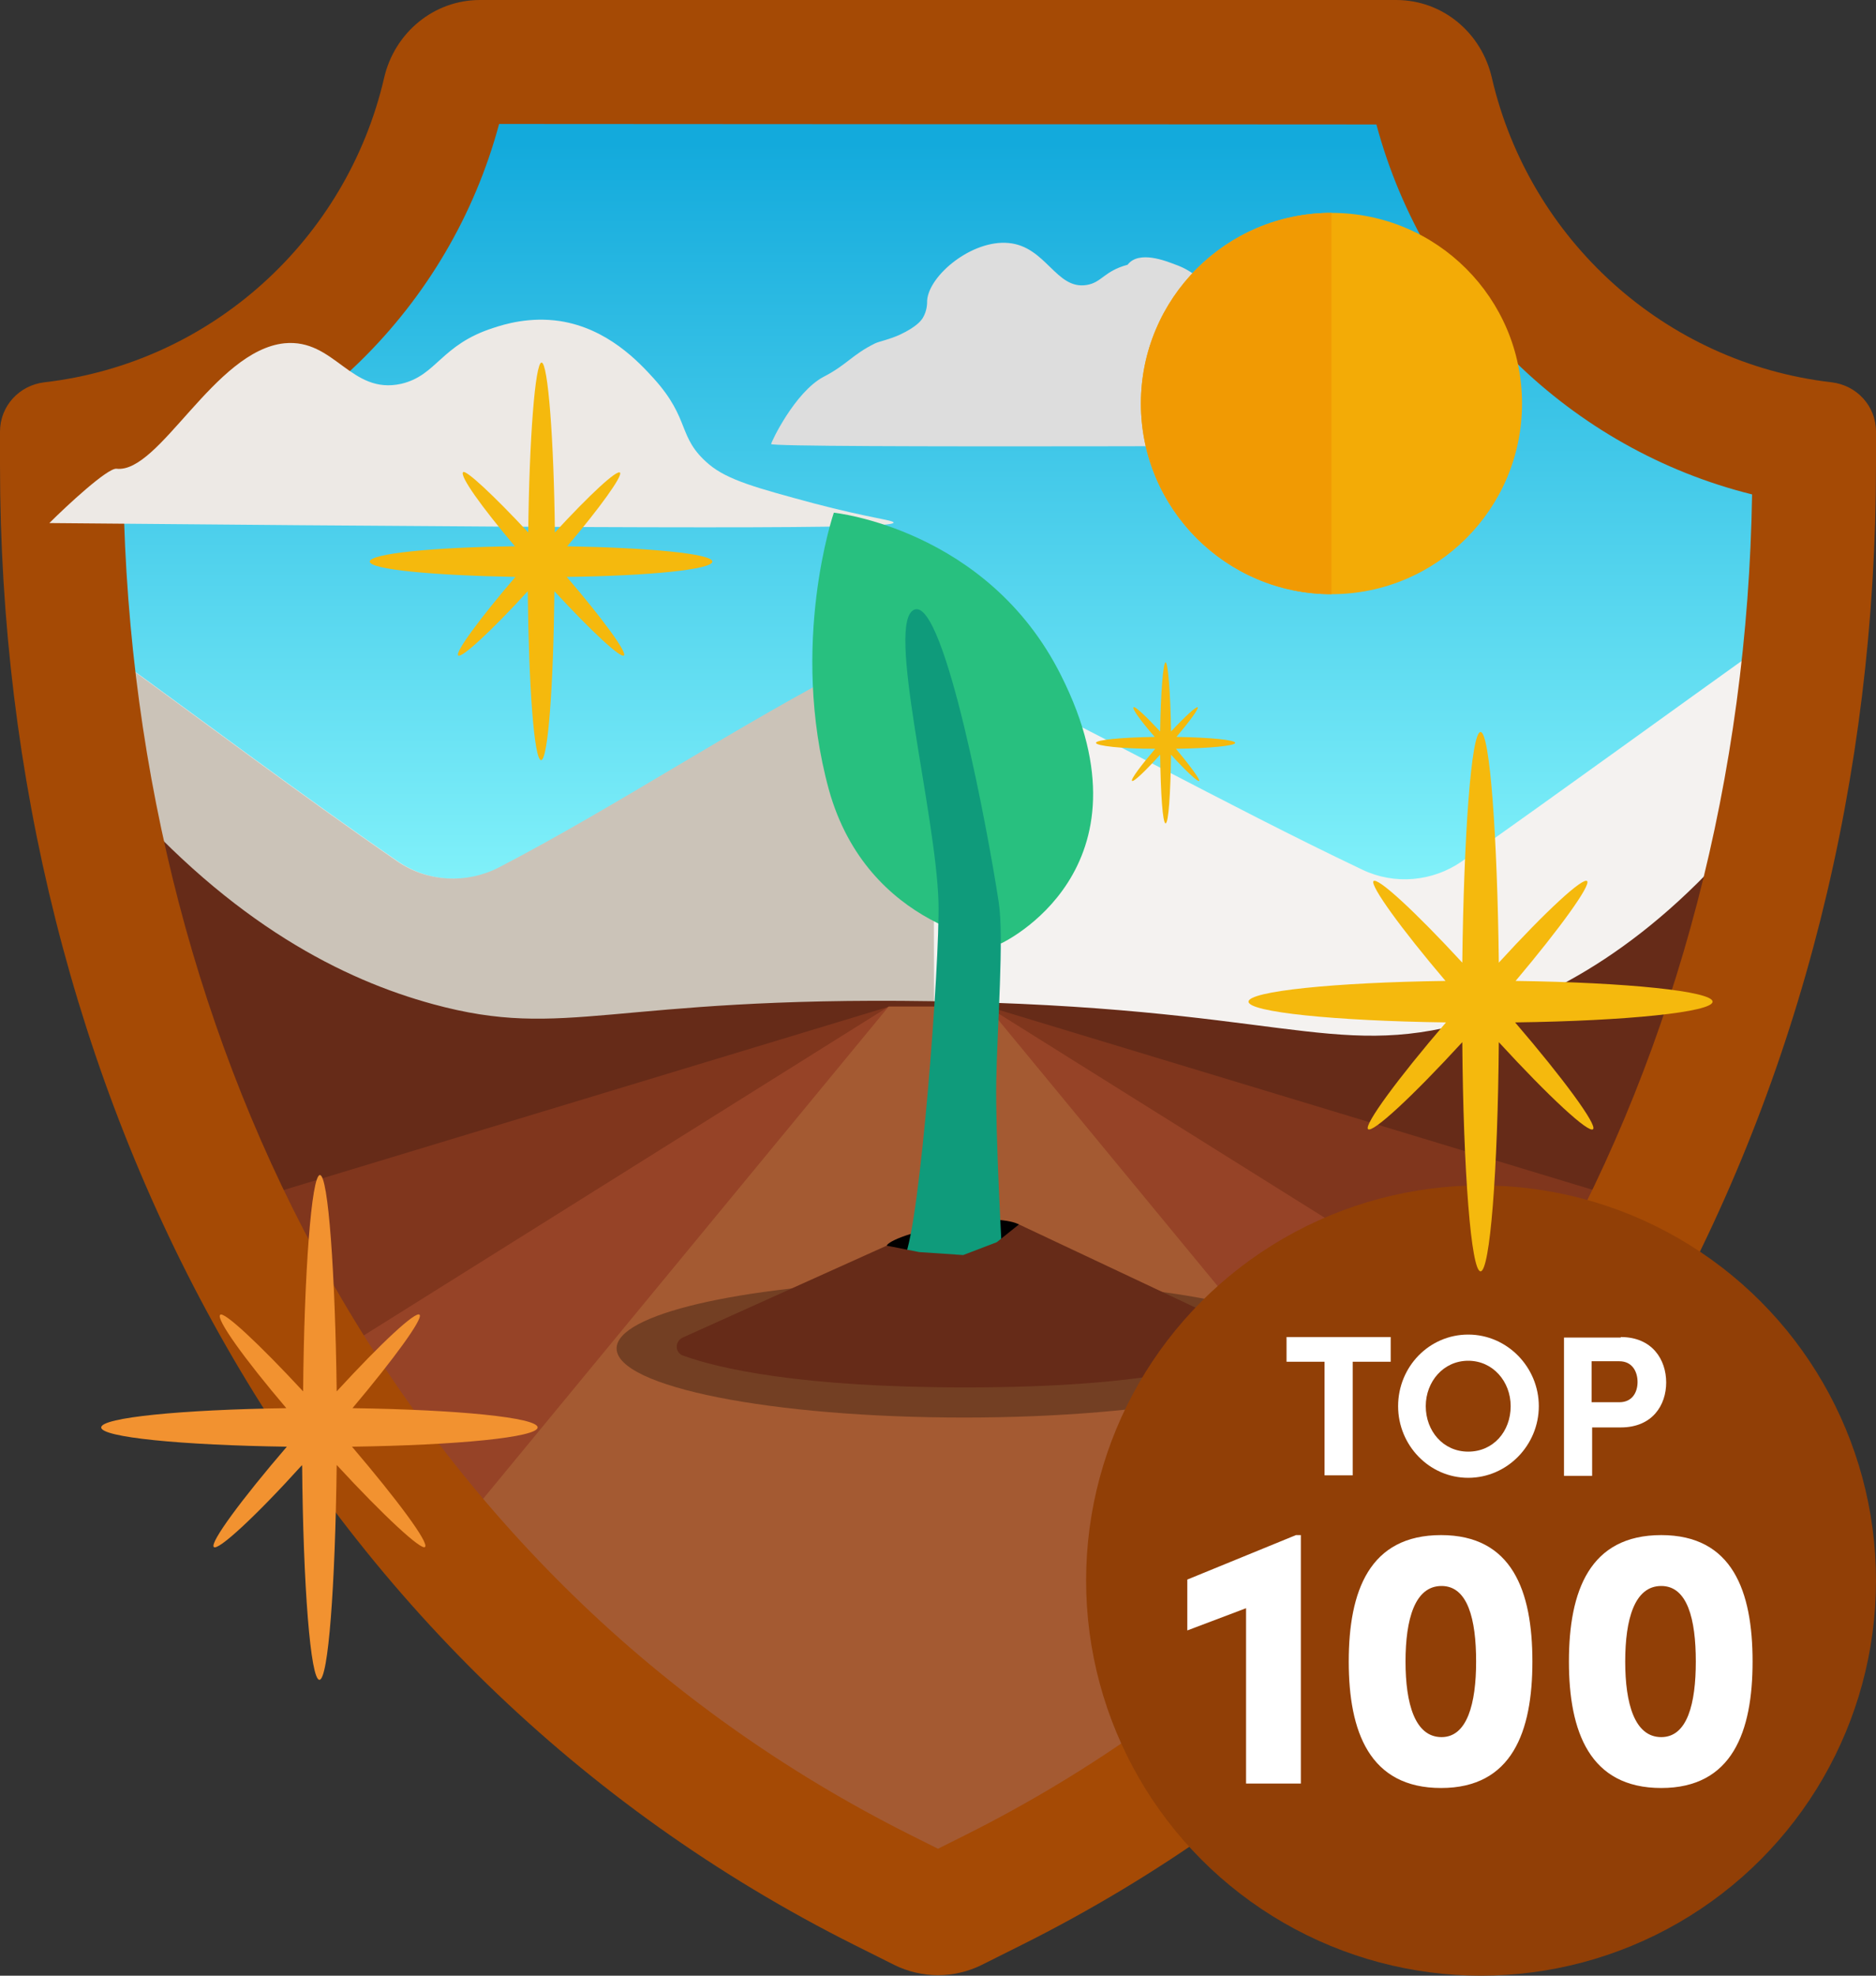 <?xml version="1.0" encoding="utf-8"?>
<!-- Generator: Adobe Illustrator 26.3.1, SVG Export Plug-In . SVG Version: 6.00 Build 0)  -->
<svg version="1.1" id="Layer_1" xmlns="http://www.w3.org/2000/svg" xmlns:xlink="http://www.w3.org/1999/xlink" x="0px" y="0px"
	 viewBox="0 0 380 400" style="enable-background:new 0 0 380 400;" xml:space="preserve">
<rect x="0" y="0" width="380" height="400" fill="#333333" stroke="none"/>
<style type="text/css">
	.st0{fill:url(#SVGID_1_);}
	.st1{fill:#F4F2F0;}
	.st2{fill:#CBC3B8;}
	.st3{fill:#662B18;}
	.st4{fill:#80361D;}
	.st5{fill:#964327;}
	.st6{fill:#A45A32;}
	.st7{fill:#A54A05;}
	.st8{fill:#DDDDDD;}
	.st9{fill:#F3AB06;}
	.st10{fill:#F19A03;}
	.st11{fill:#EDE9E5;}
	.st12{fill:#010000;}
	.st13{opacity:0.3;fill:#010000;enable-background:new    ;}
	.st14{fill:#28C07F;}
	.st15{fill:#0F9B7B;}
	.st16{fill:#913F06;}
	.st17{fill-rule:evenodd;clip-rule:evenodd;fill:#F5B90D;}
	.st18{fill-rule:evenodd;clip-rule:evenodd;fill:#F29230;}
	.st19{enable-background:new    ;}
	.st20{fill:#FFFFFF;}
</style>
<g id="a">
</g>
<g id="b">
	<g id="c">
		<g id="d">
			<g id="e">
				
					<linearGradient id="SVGID_1_" gradientUnits="userSpaceOnUse" x1="190.01" y1="10.885" x2="190.01" y2="390.875" gradientTransform="matrix(1 0 0 -1 0 400.945)">
					<stop  offset="0.49" style="stop-color:#93FDFF"/>
					<stop  offset="0.95" style="stop-color:#13AADC"/>
				</linearGradient>
				<path class="st0" d="M277.9,10.1H102.1c-8.9,0-16.4,6.3-18.4,15c-7.2,31.1-33.2,54.9-65.1,58.6c-4.8,0.6-8.5,4.6-8.5,9.5v6.4
					c0,119.9,57.7,231.4,164,284.7l7.6,3.8c2.7,1.3,5.6,2,8.4,2s5.8-0.7,8.4-2l7.6-3.8c106.2-53.4,164-164.9,164-284.7v-6.4
					c0-4.9-3.7-9-8.5-9.5c-32-3.7-57.9-27.5-65.1-58.6C294.3,16.3,286.8,10.1,277.9,10.1L277.9,10.1L277.9,10.1z"/>
				<path class="st1" d="M296.1,174.4c-5.9,4.1-13.6,4.8-20.1,1.7c-28-13.3-56.1-29.2-84.1-42.3c-5.6-2.6-12.1-2.5-17.6,0.4
					c-24.4,12.5-48.8,28.8-73.2,41.5c-6.5,3.4-14.4,2.9-20.5-1.3c-19.9-13.7-39.8-28.7-59.7-43.1C31.3,295.8,147.5,370.6,181.5,388
					c5.4,2.7,11.7,2.8,17.1,0c34.2-17.5,151.2-92.7,160.8-258.9C338.2,144.2,317.1,159.6,296.1,174.4L296.1,174.4z"/>
				<path class="st2" d="M183.9,131.9c-3.3-0.1-6.7,0.7-9.7,2.2c-24.4,12.5-48.7,28.8-73.1,41.5c-6.6,3.4-14.5,3-20.6-1.2
					c-19.9-13.7-39.8-28.7-59.7-43.1c4.8,74.2,31,130.1,61.4,170.7l107-95.9l-0.1-67.8C189.7,135,187.2,132,183.9,131.9L183.9,131.9
					z"/>
				<path class="st3" d="M297.5,206.9c-27.9,7.8-38.6-3.1-109-4.2c-65-1-73.7,8-100.8,0.6c-18-4.9-40.5-16.1-63.8-42.9
					C45.2,304.7,149.6,371.6,181.5,388c5.4,2.7,11.7,2.8,17.1,0c31.5-16.1,133.5-81.4,156.7-221.9
					C334.8,191.3,314.4,202.1,297.5,206.9L297.5,206.9z"/>
				<path class="st4" d="M181.5,388c5.4,2.7,11.7,2.8,17.1,0c25-12.8,94.4-56.5,133.6-144.2l-132.1-40h-20L48,243.8
					C87.2,331.4,156.5,375.2,181.5,388L181.5,388z"/>
				<path class="st5" d="M181.5,388c5.4,2.7,11.7,2.8,17.1,0c21.7-11.1,77-45.6,116.8-112L200,203.8h-20L64.7,276
					C104.5,342.4,159.8,376.9,181.5,388L181.5,388z"/>
				<path class="st6" d="M200,203.8h-20L90.4,312.5c35.1,42.9,73.8,66.7,91.1,75.6c5.4,2.7,11.7,2.8,17.1,0
					c17.3-8.9,56-32.6,91.1-75.5L200,203.8L200,203.8z"/>
				<path class="st7" d="M278.8,25.2c10,37.2,39.5,65.8,76.1,74.9c-0.9,56.9-15.1,111.3-41.2,157.8c-13.6,24.3-30.4,46.2-49.8,65.1
					c-20.1,19.5-43,35.8-68.1,48.4l-5.8,2.9l-5.8-2.9c-25.1-12.6-48.1-28.9-68.1-48.4c-19.4-18.9-36.2-40.8-49.8-65.1
					C40.2,211.4,26,156.9,25,100c36.6-9.1,66.1-37.7,76.1-74.9L278.8,25.2 M282.8,0H97.2c-9.3,0-17.3,6.6-19.4,15.8
					C70.2,48.5,42.8,73.5,9,77.4c-5.1,0.6-9,4.8-9,10v6.7c0,126.2,60.9,243.5,173.1,299.7l8,4c2.8,1.4,5.9,2.1,8.9,2.1
					s6.1-0.7,8.9-2.1l8-4C319.1,337.7,380,220.3,380,94.1v-6.7c0-5.2-3.9-9.4-9-10c-33.8-3.9-61.2-28.9-68.8-61.6
					C300.1,6.6,292.2,0,282.8,0L282.8,0L282.8,0z"/>
				<path class="st8" d="M156.2,89.9c0-0.4,4.8-10.5,10.6-13.6c4.7-2.4,5.8-4.5,10.5-6.8c0.9-0.4,2.6-0.7,4.9-1.7
					c3.4-1.6,4.3-2.8,4.7-3.4c0.9-1.5,0.9-2.9,0.9-3.6c0.4-5.1,9.1-12.3,16.5-11.6c7.6,0.7,9.6,9.5,15.8,8.5
					c3.1-0.5,3.5-2.8,8.3-4.1l0,0c2.3-3,7.9-0.7,9.5-0.1c9.2,3.1,10.7,13.6,20,15.9c5.5,1.4,7.7-1.7,14.3,0.9c1.6,0.6,5.2,2,8,5.7
					c2.8,3.6,3.5,7.4,3.5,9.2v5.1C283.8,90.1,156.2,90.8,156.2,89.9L156.2,89.9z"/>
				<g>
					<circle class="st9" cx="269.7" cy="81.7" r="38.6"/>
					<path class="st10" d="M269.7,120.3c-21.3,0-38.6-17.3-38.6-38.6s17.3-38.6,38.6-38.6V120.3z"/>
				</g>
				<path class="st11" d="M181,105.8c0-0.5-4.8-0.9-16.2-3.9c-11.5-3.1-17.4-4.7-21.2-7.9c-6.5-5.5-3.6-9-11.2-17.4
					c-3-3.3-9.3-10.1-19-11.6c-6.1-0.9-11.1,0.6-13.5,1.4c-10.6,3.4-11.4,9.6-18.6,11.3c-10.3,2.3-13.5-9.2-23.7-8.2
					C43.4,71,32.3,95.9,23.6,94.9c-1.8-0.2-10.1,7.5-13.6,11C162.1,107.3,181,106.8,181,105.8L181,105.8z"/>
				<g>
					<path class="st12" d="M206.4,247.9c0,0-3.8-2.3-15.1,0.2c-11.3,2.4-11.7,4.1-11.7,4.1s5.5,5.1,16.5,4.1
						S206.4,247.9,206.4,247.9L206.4,247.9z"/>
					<path class="st13" d="M265.7,273c0,7.7-31.5,14-70.4,14s-70.4-6.2-70.4-14c0-6.9,24.9-12.6,57.7-13.7c4.1-0.1,8.3-0.2,12.6-0.2
						C234.2,259.1,265.7,265.3,265.7,273z"/>
					<g>
						<path class="st14" d="M202.8,191c0,0,32-14.8,12.1-54.3c-14.9-29.7-46-32.9-46-32.9s-9.1,26.5-1,56.1
							C175.8,188.2,202.8,191,202.8,191L202.8,191z"/>
						<path class="st15" d="M203,254.4c0,0-1.4-24.8-1.2-35.6c0.2-10.8,1.6-29.1,0.5-36.1c-2-13.4-10.9-61.3-17-59.3
							s4.3,41.1,4.8,59.3c0.3,12-3.7,65.3-6.9,71.9S201.6,263.1,203,254.4z"/>
					</g>
					<path class="st3" d="M138.3,270.8l41.3-18.6l6.6,1.3l8.9,0.6l6.8-2.6l4.5-3.6l46.5,21.9c1.5,0.7,1.6,2.9,0.1,3.6
						c-5.7,2.8-20.6,7.5-57.4,7.5c-33.7,0-50.2-3.9-57.1-6.4C136.7,274,136.6,271.6,138.3,270.8L138.3,270.8z"/>
				</g>
				<circle class="st16" cx="300" cy="320" r="80"/>
				<g>
					<path class="st17" d="M292.8,198.6c-22.6,0.3-39.9,2.1-39.9,4.2s17.4,3.9,40,4.2c-9.8,11.4-16.6,20.7-15.8,21.6
						c0.9,0.9,9-6.6,19.1-17.6c0.2,26.2,1.8,46.4,3.7,46.4s3.5-20.2,3.7-46.4c10.1,11,18.3,18.6,19.1,17.6c0.8-0.9-6-10.2-15.8-21.6
						c22.7-0.3,40-2.1,40-4.2s-17.3-3.9-39.9-4.2c9.1-10.8,15.2-19.3,14.5-20.2c-0.8-0.9-8.4,6.1-17.9,16.5
						c-0.3-25.4-1.8-46.7-3.7-46.7s-3.4,21.2-3.7,46.7c-9.6-10.4-17.2-17.4-18-16.5C277.6,179.4,283.7,187.9,292.8,198.6"/>
					<path class="st17" d="M104.3,110.6c-16.7,0.2-29.4,1.5-29.4,3.1s12.8,2.8,29.5,3.1c-7.2,8.4-12.2,15.2-11.6,15.9
						s6.7-4.9,14.1-13c0.2,19.3,1.3,34.2,2.7,34.2s2.5-14.9,2.7-34.2c7.5,8.1,13.5,13.7,14.1,13c0.6-0.7-4.4-7.5-11.6-15.9
						c16.7-0.2,29.5-1.5,29.5-3.1s-12.8-2.8-29.4-3.1c6.7-7.9,11.2-14.2,10.7-14.9c-0.6-0.7-6.2,4.5-13.2,12.1
						c-0.2-18.8-1.4-34.4-2.7-34.4s-2.5,15.6-2.7,34.4c-7.1-7.6-12.7-12.8-13.2-12.2C93.1,96.4,97.6,102.7,104.3,110.6"/>
					<path class="st18" d="M58,285.1c-21.2,0.3-37.5,1.9-37.5,3.9s16.3,3.6,37.6,3.9c-9.2,10.7-15.6,19.4-14.8,20.3
						c0.8,0.9,8.5-6.2,17.9-16.6c0.2,24.5,1.7,43.5,3.5,43.5c1.8,0,3.2-19,3.5-43.5c9.5,10.3,17.2,17.4,17.9,16.6
						c0.8-0.9-5.6-9.5-14.8-20.3c21.3-0.3,37.6-1.9,37.6-3.9s-16.2-3.6-37.5-3.9C79.9,275,85.7,267,85,266.2
						c-0.7-0.9-7.8,5.7-16.8,15.5c-0.3-23.9-1.7-43.8-3.4-43.8s-3.2,19.9-3.4,43.8c-9-9.7-16.1-16.3-16.8-15.5
						C43.7,267,49.4,275,58,285.1"/>
					<path class="st17" d="M233.9,149.2c-6.8,0.1-11.9,0.6-11.9,1.2s5.2,1.2,12,1.2c-2.9,3.4-5,6.2-4.7,6.5c0.3,0.3,2.7-2,5.7-5.3
						c0.1,7.8,0.5,13.9,1.1,13.9s1-6.1,1.1-13.9c3,3.3,5.5,5.6,5.7,5.3s-1.8-3-4.7-6.5c6.8-0.1,12-0.6,12-1.2s-5.2-1.1-11.9-1.2
						c2.7-3.2,4.6-5.8,4.3-6s-2.5,1.8-5.4,4.9c-0.1-7.6-0.6-14-1.1-14s-1,6.4-1.1,14c-2.9-3.1-5.1-5.2-5.4-4.9
						C229.3,143.5,231.1,146,233.9,149.2"/>
				</g>
			</g>
			<g class="st19">
				<path class="st20" d="M281.7,270.7v5H274v23h-5.7v-23h-7.7v-5H281.7z"/>
			</g>
			<g class="st19">
				<path class="st20" d="M283.2,284.7c0-8,6.3-14.5,14.2-14.5c7.9,0,14.3,6.6,14.3,14.5c0,7.9-6.4,14.5-14.3,14.5
					C289.5,299.2,283.2,292.6,283.2,284.7z M306,284.7c0-5-3.6-9.2-8.6-9.2c-5,0-8.6,4.2-8.6,9.2c0,5,3.5,9.2,8.6,9.2
					C302.5,293.9,306,289.8,306,284.7z"/>
			</g>
			<g class="st19">
				<path class="st20" d="M328.3,270.7c6.4,0,9.2,4.6,9.2,9.2s-2.8,9.1-9.2,9.1h-5.8v9.8h-5.7v-28H328.3z M328,283.9
					c2.7,0,3.7-2.1,3.7-4.1c0-2-1-4.2-3.7-4.2h-5.6v8.3H328z"/>
			</g>
			<g class="st19">
				<path class="st20" d="M262.5,310.8h1v50.3h-11.1v-35.5l-11.9,4.5v-10.3L262.5,310.8z"/>
				<path class="st20" d="M273.2,336.4c0-14.3,4.2-25.6,18.7-25.6c14.4,0,18.5,11.3,18.5,25.6c0,14.2-4.1,25.6-18.5,25.6
					C277.4,362,273.2,350.6,273.2,336.4z M299,336.4c0-8.6-1.7-15.3-7-15.3c-5.4,0-7.3,6.7-7.3,15.3c0,8.5,1.9,15.3,7.3,15.3
					C297.2,351.7,299,344.9,299,336.4z"/>
				<path class="st20" d="M317.8,336.4c0-14.3,4.2-25.6,18.7-25.6c14.4,0,18.5,11.3,18.5,25.6c0,14.2-4.1,25.6-18.5,25.6
					C322,362,317.8,350.6,317.8,336.4z M343.5,336.4c0-8.6-1.7-15.3-7-15.3c-5.4,0-7.3,6.7-7.3,15.3c0,8.5,1.9,15.3,7.3,15.3
					C341.8,351.7,343.5,344.9,343.5,336.4z"/>
			</g>
		</g>
	</g>
</g>
</svg>
